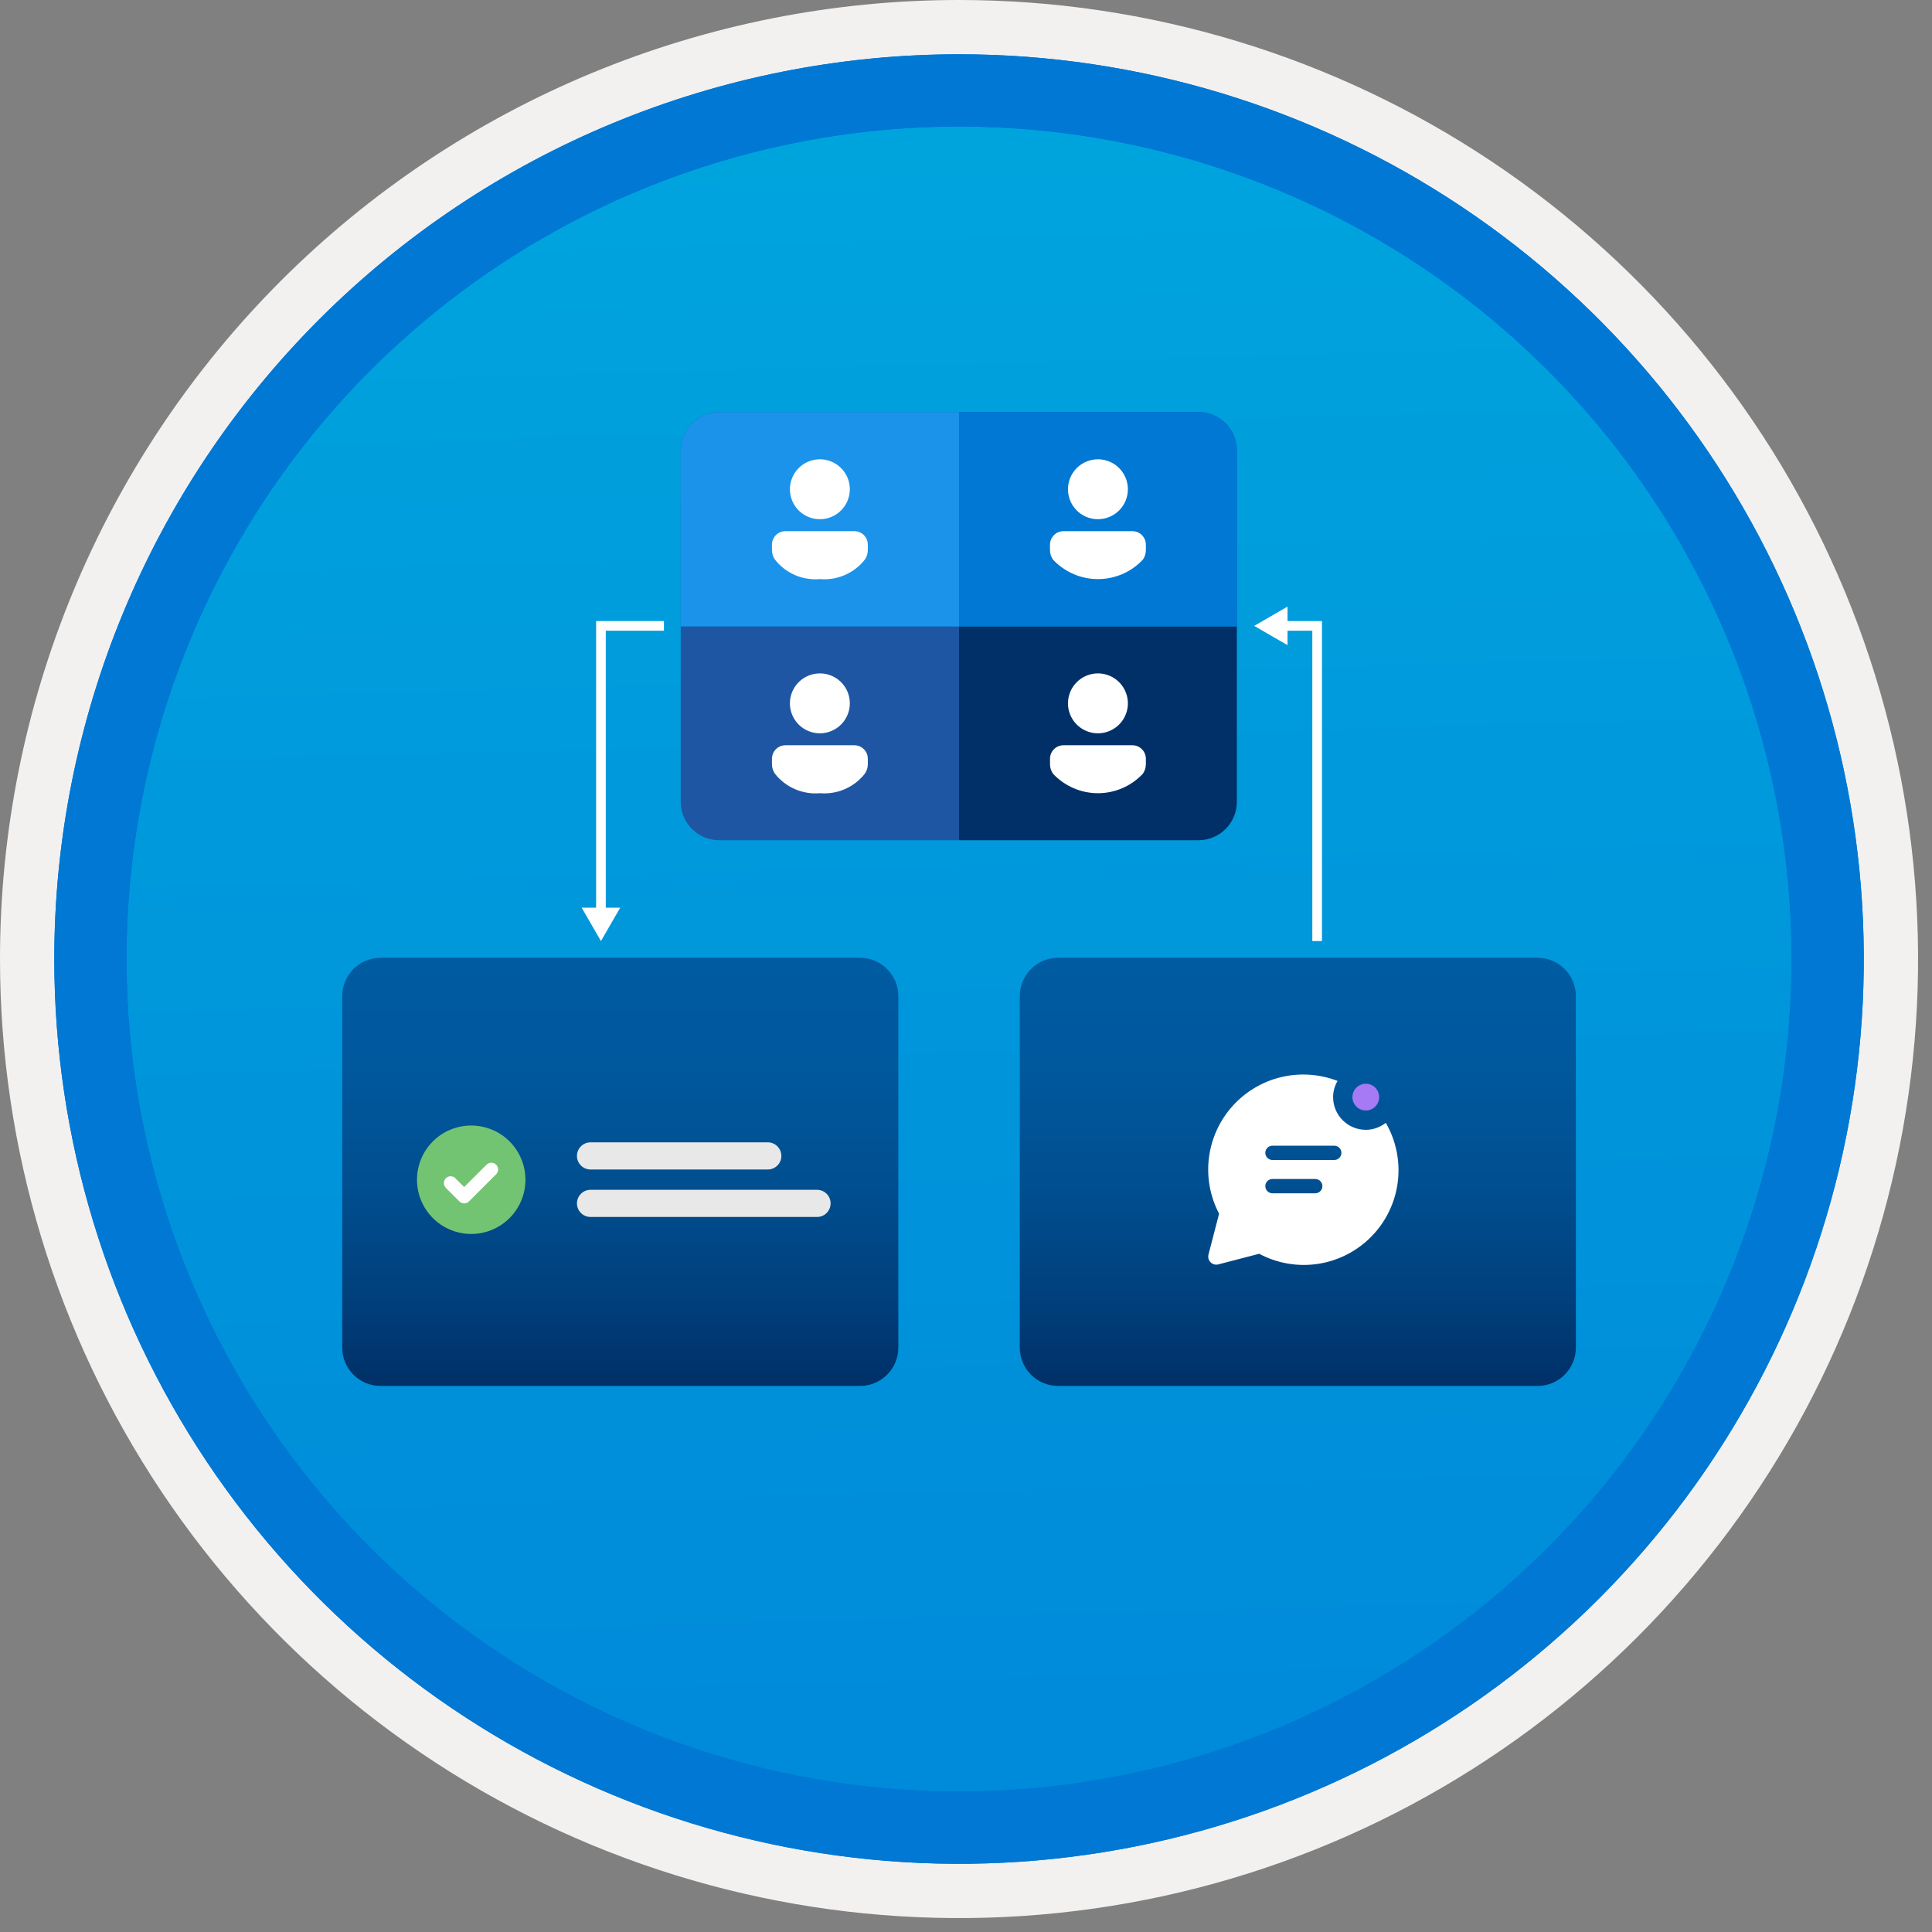 <svg width="100" height="100" viewBox="0 0 100 100" fill="none" xmlns="http://www.w3.org/2000/svg">
<rect x="0" y="0" width="100" height="100" fill="#808080" stroke="none"/>
<g clip-path="url(#clip0_601_399)">
<path d="M49.64 96.45C40.382 96.45 31.332 93.704 23.634 88.561C15.936 83.417 9.936 76.107 6.393 67.553C2.85 59 1.923 49.588 3.73 40.508C5.536 31.427 9.994 23.087 16.54 16.54C23.087 9.994 31.428 5.535 40.508 3.729C49.588 1.923 59 2.85 67.553 6.393C76.107 9.936 83.418 15.936 88.561 23.634C93.705 31.331 96.45 40.382 96.45 49.64C96.451 55.787 95.24 61.874 92.888 67.554C90.535 73.233 87.088 78.394 82.741 82.74C78.394 87.087 73.234 90.535 67.554 92.888C61.875 95.24 55.787 96.45 49.64 96.45V96.45Z" fill="url(#paint0_linear_601_399)"/>
<path fill-rule="evenodd" clip-rule="evenodd" d="M95.54 49.64C95.54 58.718 92.848 67.592 87.805 75.141C82.761 82.689 75.592 88.572 67.205 92.046C58.818 95.52 49.589 96.429 40.685 94.658C31.782 92.887 23.603 88.515 17.184 82.096C10.765 75.677 6.393 67.498 4.622 58.594C2.851 49.691 3.76 40.462 7.234 32.075C10.708 23.688 16.591 16.519 24.139 11.475C31.688 6.432 40.562 3.74 49.64 3.74C55.668 3.74 61.636 4.927 67.205 7.234C72.774 9.54 77.834 12.921 82.096 17.184C86.359 21.446 89.739 26.506 92.046 32.075C94.353 37.644 95.54 43.612 95.54 49.64V49.64ZM49.64 -0C59.458 -0 69.055 2.911 77.219 8.366C85.382 13.82 91.744 21.573 95.501 30.643C99.258 39.714 100.242 49.695 98.326 59.324C96.411 68.953 91.683 77.798 84.741 84.741C77.799 91.683 68.954 96.411 59.324 98.326C49.695 100.241 39.714 99.258 30.644 95.501C21.573 91.744 13.82 85.382 8.366 77.218C2.911 69.055 -1.61629e-06 59.458 3.61524e-07 49.64C-0.001 43.121 1.283 36.666 3.777 30.642C6.271 24.62 9.928 19.147 14.537 14.537C19.147 9.928 24.62 6.271 30.643 3.777C36.666 1.283 43.121 -0.001 49.64 -0V-0Z" fill="#F2F1F0"/>
<path fill-rule="evenodd" clip-rule="evenodd" d="M92.73 49.64C92.73 58.162 90.202 66.493 85.468 73.579C80.733 80.666 74.003 86.189 66.129 89.45C58.256 92.711 49.592 93.565 41.233 91.902C32.874 90.239 25.197 86.135 19.17 80.109C13.144 74.083 9.04 66.405 7.378 58.046C5.715 49.688 6.568 41.024 9.83 33.15C13.091 25.276 18.614 18.547 25.7 13.812C32.786 9.077 41.117 6.55 49.64 6.55C55.298 6.55 60.902 7.664 66.13 9.829C71.358 11.995 76.108 15.169 80.11 19.17C84.111 23.171 87.285 27.922 89.45 33.15C91.616 38.378 92.73 43.981 92.73 49.64ZM49.64 2.81C58.902 2.81 67.956 5.557 75.657 10.702C83.358 15.848 89.36 23.162 92.905 31.719C96.449 40.276 97.377 49.692 95.57 58.776C93.763 67.86 89.303 76.204 82.753 82.754C76.204 89.303 67.86 93.763 58.776 95.57C49.691 97.377 40.276 96.45 31.718 92.905C23.161 89.361 15.848 83.359 10.702 75.657C5.556 67.956 2.81 58.902 2.81 49.64C2.811 37.22 7.745 25.31 16.527 16.527C25.309 7.745 37.22 2.811 49.64 2.81V2.81Z" fill="#0078D4"/>
<path fill-rule="evenodd" clip-rule="evenodd" d="M92.73 49.64C92.73 58.162 90.202 66.493 85.468 73.579C80.733 80.665 74.003 86.189 66.129 89.45C58.256 92.711 49.592 93.565 41.233 91.902C32.874 90.239 25.197 86.135 19.17 80.109C13.144 74.083 9.04 66.405 7.378 58.046C5.715 49.688 6.568 41.024 9.83 33.15C13.091 25.276 18.614 18.547 25.7 13.812C32.786 9.077 41.117 6.55 49.64 6.55C55.298 6.55 60.902 7.664 66.13 9.829C71.358 11.995 76.108 15.169 80.11 19.17C84.111 23.171 87.285 27.922 89.45 33.15C91.616 38.378 92.73 43.981 92.73 49.64V49.64ZM49.64 2.81C58.902 2.81 67.956 5.556 75.657 10.702C83.358 15.848 89.36 23.162 92.905 31.719C96.449 40.276 97.377 49.692 95.57 58.776C93.763 67.86 89.303 76.204 82.753 82.754C76.204 89.303 67.86 93.763 58.776 95.57C49.691 97.377 40.276 96.45 31.718 92.905C23.161 89.361 15.848 83.358 10.702 75.657C5.556 67.956 2.81 58.902 2.81 49.64C2.811 37.22 7.745 25.309 16.527 16.527C25.309 7.745 37.22 2.811 49.64 2.81V2.81Z" fill="#0078D4"/>
<path d="M44.511 49.574H19.699C18.602 49.574 17.713 50.463 17.713 51.56V69.751C17.713 70.848 18.602 71.737 19.699 71.737H44.511C45.608 71.737 46.497 70.848 46.497 69.751V51.56C46.497 50.463 45.608 49.574 44.511 49.574Z" fill="url(#paint1_linear_601_399)"/>
<path d="M79.581 49.574H54.769C53.672 49.574 52.783 50.463 52.783 51.56V69.751C52.783 70.848 53.672 71.737 54.769 71.737H79.581C80.678 71.737 81.567 70.848 81.567 69.751V51.56C81.567 50.463 80.678 49.574 79.581 49.574Z" fill="url(#paint2_linear_601_399)"/>
<path d="M34.366 32.396H31.105V47.274" stroke="white" stroke-width="0.5" stroke-miterlimit="10"/>
<path d="M30.108 46.982L31.105 48.709L32.102 46.982H30.108Z" fill="white"/>
<path d="M66.35 32.396H68.175V48.709" stroke="white" stroke-width="0.5" stroke-miterlimit="10"/>
<path d="M66.642 33.393L64.915 32.396L66.642 31.398V33.393Z" fill="white"/>
<path d="M35.234 32.42V41.504C35.234 41.765 35.286 42.023 35.386 42.264C35.485 42.505 35.632 42.724 35.816 42.908C36.001 43.093 36.219 43.239 36.46 43.339C36.701 43.439 36.96 43.49 37.221 43.49H49.64V32.42H35.234Z" fill="#1F56A3"/>
<path d="M49.64 43.49H62.032C62.559 43.49 63.064 43.281 63.437 42.908C63.809 42.536 64.019 42.031 64.019 41.504V32.42H49.64V43.49Z" fill="#003067"/>
<path d="M35.234 23.313V32.42H49.64V21.327H37.221C36.96 21.327 36.701 21.378 36.46 21.478C36.219 21.578 36.001 21.724 35.816 21.909C35.632 22.093 35.485 22.312 35.386 22.553C35.286 22.794 35.234 23.052 35.234 23.313Z" fill="url(#paint3_linear_601_399)"/>
<path d="M35.234 23.313V32.42H49.64V21.327H37.221C36.96 21.327 36.701 21.378 36.46 21.478C36.219 21.578 36.001 21.724 35.816 21.909C35.632 22.093 35.485 22.312 35.386 22.553C35.286 22.794 35.234 23.052 35.234 23.313Z" fill="#1B93EB"/>
<path d="M64.019 32.42V23.313C64.019 22.786 63.809 22.281 63.437 21.909C63.064 21.536 62.559 21.327 62.032 21.327H49.64V32.42H64.019Z" fill="url(#paint4_linear_601_399)"/>
<path d="M64.019 32.42V23.313C64.019 22.786 63.809 22.281 63.437 21.909C63.064 21.536 62.559 21.327 62.032 21.327H49.64V32.42H64.019Z" fill="#0078D4"/>
<path d="M44.221 27.493C44.406 27.493 44.583 27.566 44.714 27.697C44.845 27.828 44.918 28.005 44.918 28.19V28.475C44.918 28.653 44.862 28.826 44.759 28.971C44.485 29.317 44.13 29.59 43.724 29.765C43.319 29.941 42.876 30.012 42.436 29.974C41.996 30.012 41.554 29.941 41.149 29.766C40.743 29.59 40.388 29.317 40.115 28.97C40.012 28.826 39.956 28.653 39.956 28.476V28.19C39.956 28.099 39.975 28.008 40.01 27.923C40.045 27.839 40.096 27.762 40.161 27.697C40.226 27.632 40.302 27.581 40.387 27.546C40.472 27.511 40.562 27.493 40.654 27.493L44.221 27.493ZM42.436 23.773C42.743 23.773 43.043 23.864 43.298 24.034C43.553 24.205 43.751 24.447 43.869 24.73C43.986 25.014 44.017 25.325 43.957 25.626C43.897 25.927 43.749 26.203 43.533 26.42C43.316 26.637 43.04 26.784 42.739 26.844C42.438 26.904 42.126 26.873 41.843 26.756C41.56 26.639 41.317 26.44 41.147 26.185C40.977 25.93 40.886 25.63 40.886 25.323C40.886 24.912 41.049 24.518 41.34 24.227C41.631 23.936 42.025 23.773 42.436 23.773V23.773Z" fill="white"/>
<path d="M58.613 27.493C58.798 27.493 58.975 27.566 59.106 27.697C59.236 27.828 59.31 28.005 59.31 28.19V28.475C59.31 28.653 59.254 28.826 59.151 28.971C58.853 29.288 58.493 29.54 58.094 29.713C57.694 29.885 57.264 29.974 56.829 29.974C56.394 29.974 55.963 29.885 55.564 29.712C55.165 29.54 54.805 29.287 54.507 28.97C54.404 28.826 54.348 28.653 54.348 28.476V28.19C54.348 28.099 54.366 28.008 54.401 27.923C54.437 27.839 54.488 27.762 54.553 27.697C54.617 27.632 54.694 27.581 54.779 27.546C54.864 27.511 54.954 27.493 55.046 27.493H58.613ZM56.828 23.773C57.135 23.773 57.435 23.864 57.69 24.034C57.945 24.205 58.143 24.447 58.261 24.73C58.378 25.014 58.409 25.325 58.349 25.626C58.289 25.927 58.141 26.203 57.925 26.42C57.708 26.637 57.431 26.784 57.131 26.844C56.83 26.904 56.518 26.873 56.235 26.756C55.952 26.639 55.709 26.44 55.539 26.185C55.369 25.93 55.278 25.63 55.278 25.323C55.278 24.912 55.441 24.518 55.732 24.227C56.023 23.936 56.417 23.773 56.828 23.773V23.773Z" fill="white"/>
<path d="M44.221 38.574C44.312 38.574 44.403 38.593 44.488 38.627C44.572 38.663 44.649 38.714 44.714 38.779C44.779 38.843 44.83 38.92 44.865 39.005C44.9 39.09 44.918 39.18 44.918 39.272V39.557C44.918 39.734 44.862 39.908 44.759 40.052C44.485 40.399 44.13 40.672 43.724 40.847C43.319 41.022 42.876 41.094 42.436 41.056C41.996 41.094 41.554 41.022 41.149 40.847C40.743 40.672 40.388 40.399 40.115 40.052C40.012 39.907 39.956 39.734 39.956 39.557V39.272C39.956 39.18 39.975 39.09 40.01 39.005C40.045 38.92 40.096 38.843 40.161 38.779C40.226 38.714 40.302 38.663 40.387 38.627C40.472 38.593 40.562 38.574 40.654 38.574H44.221ZM42.436 34.855C42.743 34.855 43.043 34.946 43.298 35.116C43.553 35.286 43.752 35.528 43.869 35.812C43.986 36.095 44.017 36.407 43.957 36.708C43.897 37.008 43.75 37.285 43.533 37.502C43.316 37.718 43.04 37.866 42.739 37.926C42.438 37.986 42.126 37.955 41.843 37.838C41.56 37.72 41.318 37.522 41.147 37.267C40.977 37.012 40.886 36.712 40.886 36.405C40.886 35.994 41.049 35.599 41.34 35.309C41.631 35.018 42.025 34.855 42.436 34.855V34.855Z" fill="white"/>
<path d="M58.613 38.574C58.704 38.574 58.795 38.593 58.88 38.627C58.964 38.663 59.041 38.714 59.106 38.779C59.17 38.843 59.222 38.92 59.257 39.005C59.292 39.09 59.31 39.18 59.31 39.272V39.557C59.31 39.734 59.254 39.908 59.151 40.052C58.853 40.369 58.493 40.622 58.094 40.794C57.694 40.967 57.264 41.056 56.829 41.056C56.394 41.056 55.963 40.967 55.564 40.794C55.165 40.621 54.805 40.369 54.507 40.052C54.404 39.907 54.348 39.734 54.348 39.557V39.272C54.348 39.18 54.366 39.09 54.401 39.005C54.437 38.92 54.488 38.843 54.553 38.779C54.617 38.714 54.694 38.663 54.779 38.627C54.864 38.593 54.954 38.574 55.046 38.574H58.613ZM56.828 34.855C57.135 34.855 57.435 34.946 57.69 35.116C57.945 35.286 58.143 35.528 58.261 35.812C58.378 36.095 58.409 36.407 58.349 36.708C58.289 37.008 58.141 37.285 57.925 37.502C57.708 37.718 57.431 37.866 57.131 37.926C56.83 37.986 56.518 37.955 56.235 37.838C55.952 37.72 55.709 37.522 55.539 37.267C55.369 37.012 55.278 36.712 55.278 36.405C55.278 35.994 55.441 35.599 55.732 35.309C56.023 35.018 56.417 34.855 56.828 34.855V34.855Z" fill="white"/>
<path fill-rule="evenodd" clip-rule="evenodd" d="M24.39 63.87C23.834 63.87 23.292 63.705 22.83 63.397C22.369 63.089 22.009 62.65 21.796 62.137C21.584 61.624 21.528 61.06 21.637 60.516C21.745 59.971 22.012 59.471 22.405 59.078C22.797 58.686 23.298 58.418 23.842 58.31C24.387 58.202 24.951 58.257 25.464 58.47C25.977 58.682 26.415 59.042 26.724 59.504C27.032 59.965 27.197 60.508 27.197 61.063C27.197 61.807 26.901 62.521 26.374 63.048C25.848 63.574 25.134 63.87 24.39 63.87V63.87Z" fill="#72C472"/>
<path fill-rule="evenodd" clip-rule="evenodd" d="M25.679 60.285C25.613 60.219 25.524 60.182 25.431 60.182C25.338 60.182 25.248 60.219 25.183 60.285L24.025 61.441L23.607 61.027C23.598 61.012 23.587 60.999 23.574 60.986C23.509 60.921 23.42 60.884 23.328 60.883C23.235 60.883 23.146 60.919 23.08 60.984C23.014 61.049 22.976 61.137 22.975 61.23C22.974 61.322 23.01 61.412 23.074 61.478L23.07 61.482L23.778 62.184C23.844 62.25 23.933 62.287 24.026 62.287C24.12 62.287 24.209 62.25 24.275 62.184L25.678 60.782L25.679 60.781C25.712 60.748 25.738 60.709 25.755 60.667C25.773 60.624 25.782 60.579 25.782 60.533C25.782 60.486 25.773 60.441 25.755 60.398C25.738 60.356 25.712 60.317 25.679 60.285V60.285Z" fill="white"/>
<path d="M30.566 59.127H39.74C39.926 59.127 40.105 59.201 40.237 59.333C40.369 59.465 40.443 59.644 40.443 59.83V59.83C40.443 60.017 40.369 60.195 40.237 60.327C40.105 60.459 39.926 60.533 39.74 60.533H30.566C30.38 60.533 30.201 60.459 30.069 60.327C29.937 60.195 29.863 60.017 29.863 59.83V59.83C29.863 59.644 29.937 59.465 30.069 59.333C30.201 59.201 30.38 59.127 30.566 59.127V59.127Z" fill="#E8E8E8"/>
<path d="M30.566 61.584H42.289C42.476 61.584 42.654 61.658 42.786 61.79C42.918 61.922 42.992 62.1 42.992 62.287V62.287C42.992 62.473 42.918 62.652 42.786 62.784C42.654 62.916 42.476 62.99 42.289 62.99H30.566C30.38 62.99 30.201 62.916 30.069 62.784C29.937 62.652 29.863 62.473 29.863 62.287V62.287C29.863 62.1 29.937 61.922 30.069 61.79C30.201 61.658 30.38 61.584 30.566 61.584V61.584Z" fill="#E8E8E8"/>
<path d="M70.694 58.479C70.471 58.479 70.251 58.435 70.046 58.35C69.84 58.265 69.654 58.141 69.496 57.983C69.339 57.826 69.215 57.64 69.13 57.434C69.044 57.229 69.001 57.009 69.001 56.786C69.002 56.492 69.082 56.203 69.231 55.949C68.297 55.587 67.275 55.52 66.302 55.754C65.329 55.989 64.451 56.515 63.784 57.262C63.118 58.009 62.696 58.942 62.573 59.935C62.451 60.929 62.635 61.936 63.1 62.823L62.551 64.935C62.532 65.005 62.533 65.08 62.552 65.15C62.571 65.22 62.608 65.285 62.66 65.336C62.711 65.388 62.776 65.425 62.846 65.444C62.916 65.463 62.991 65.464 63.061 65.445L65.174 64.895C66.114 65.397 67.192 65.579 68.245 65.414C69.297 65.248 70.267 64.744 71.008 63.978C71.749 63.212 72.22 62.226 72.35 61.168C72.48 60.111 72.262 59.04 71.729 58.117C71.434 58.35 71.07 58.478 70.694 58.479V58.479ZM68.128 61.76L68.078 61.764H65.861L65.811 61.76C65.722 61.748 65.641 61.704 65.583 61.637C65.524 61.57 65.492 61.484 65.492 61.394C65.492 61.305 65.524 61.219 65.583 61.152C65.641 61.084 65.722 61.041 65.811 61.028L65.861 61.025H68.078L68.128 61.028C68.216 61.041 68.298 61.084 68.356 61.152C68.415 61.219 68.447 61.305 68.447 61.394C68.447 61.484 68.415 61.57 68.356 61.637C68.298 61.705 68.216 61.748 68.128 61.76H68.128ZM69.112 60.037L69.062 60.04H65.861L65.811 60.037C65.722 60.025 65.641 59.981 65.583 59.913C65.524 59.846 65.492 59.76 65.492 59.671C65.492 59.581 65.524 59.495 65.583 59.428C65.641 59.361 65.722 59.317 65.811 59.305L65.861 59.301H69.062L69.112 59.305C69.201 59.317 69.282 59.36 69.341 59.428C69.399 59.495 69.432 59.581 69.432 59.671C69.432 59.76 69.399 59.846 69.341 59.913C69.282 59.981 69.201 60.025 69.112 60.037H69.112Z" fill="white"/>
<path d="M70.694 57.479C70.557 57.479 70.423 57.439 70.309 57.363C70.195 57.287 70.106 57.178 70.053 57.052C70.001 56.925 69.987 56.786 70.014 56.651C70.04 56.517 70.106 56.394 70.203 56.297C70.3 56.2 70.424 56.134 70.558 56.107C70.692 56.08 70.832 56.094 70.958 56.146C71.085 56.199 71.193 56.288 71.269 56.401C71.346 56.515 71.386 56.649 71.386 56.786C71.386 56.97 71.313 57.146 71.183 57.276C71.053 57.406 70.877 57.479 70.694 57.479V57.479Z" fill="#A67AF4"/>
</g>
<defs>
<linearGradient id="paint0_linear_601_399" x1="47.87" y1="-15.153" x2="51.852" y2="130.615" gradientUnits="userSpaceOnUse">
<stop stop-color="#00ABDE"/>
<stop offset="1" stop-color="#007ED8"/>
</linearGradient>
<linearGradient id="paint1_linear_601_399" x1="32.105" y1="71.737" x2="32.105" y2="49.534" gradientUnits="userSpaceOnUse">
<stop stop-color="#003067"/>
<stop offset="0.2" stop-color="#003F7C"/>
<stop offset="0.47" stop-color="#004F90"/>
<stop offset="0.74" stop-color="#00589D"/>
<stop offset="1" stop-color="#005BA1"/>
</linearGradient>
<linearGradient id="paint2_linear_601_399" x1="67.175" y1="49.574" x2="67.175" y2="71.777" gradientUnits="userSpaceOnUse">
<stop stop-color="#005BA1"/>
<stop offset="0.26" stop-color="#00589D"/>
<stop offset="0.53" stop-color="#004F90"/>
<stop offset="0.8" stop-color="#003F7C"/>
<stop offset="1" stop-color="#003067"/>
</linearGradient>
<linearGradient id="paint3_linear_601_399" x1="646.575" y1="503.778" x2="646.575" y2="257.472" gradientUnits="userSpaceOnUse">
<stop stop-color="#003067"/>
<stop offset="0.2" stop-color="#003F7C"/>
<stop offset="0.47" stop-color="#004F90"/>
<stop offset="0.74" stop-color="#00589D"/>
<stop offset="1" stop-color="#005BA1"/>
</linearGradient>
<linearGradient id="paint4_linear_601_399" x1="866.756" y1="503.778" x2="866.756" y2="257.472" gradientUnits="userSpaceOnUse">
<stop stop-color="#003067"/>
<stop offset="0.2" stop-color="#003F7C"/>
<stop offset="0.47" stop-color="#004F90"/>
<stop offset="0.74" stop-color="#00589D"/>
<stop offset="1" stop-color="#005BA1"/>
</linearGradient>
<clipPath id="clip0_601_399">
<rect width="99.28" height="99.28" fill="white"/>
</clipPath>
</defs>
</svg>
